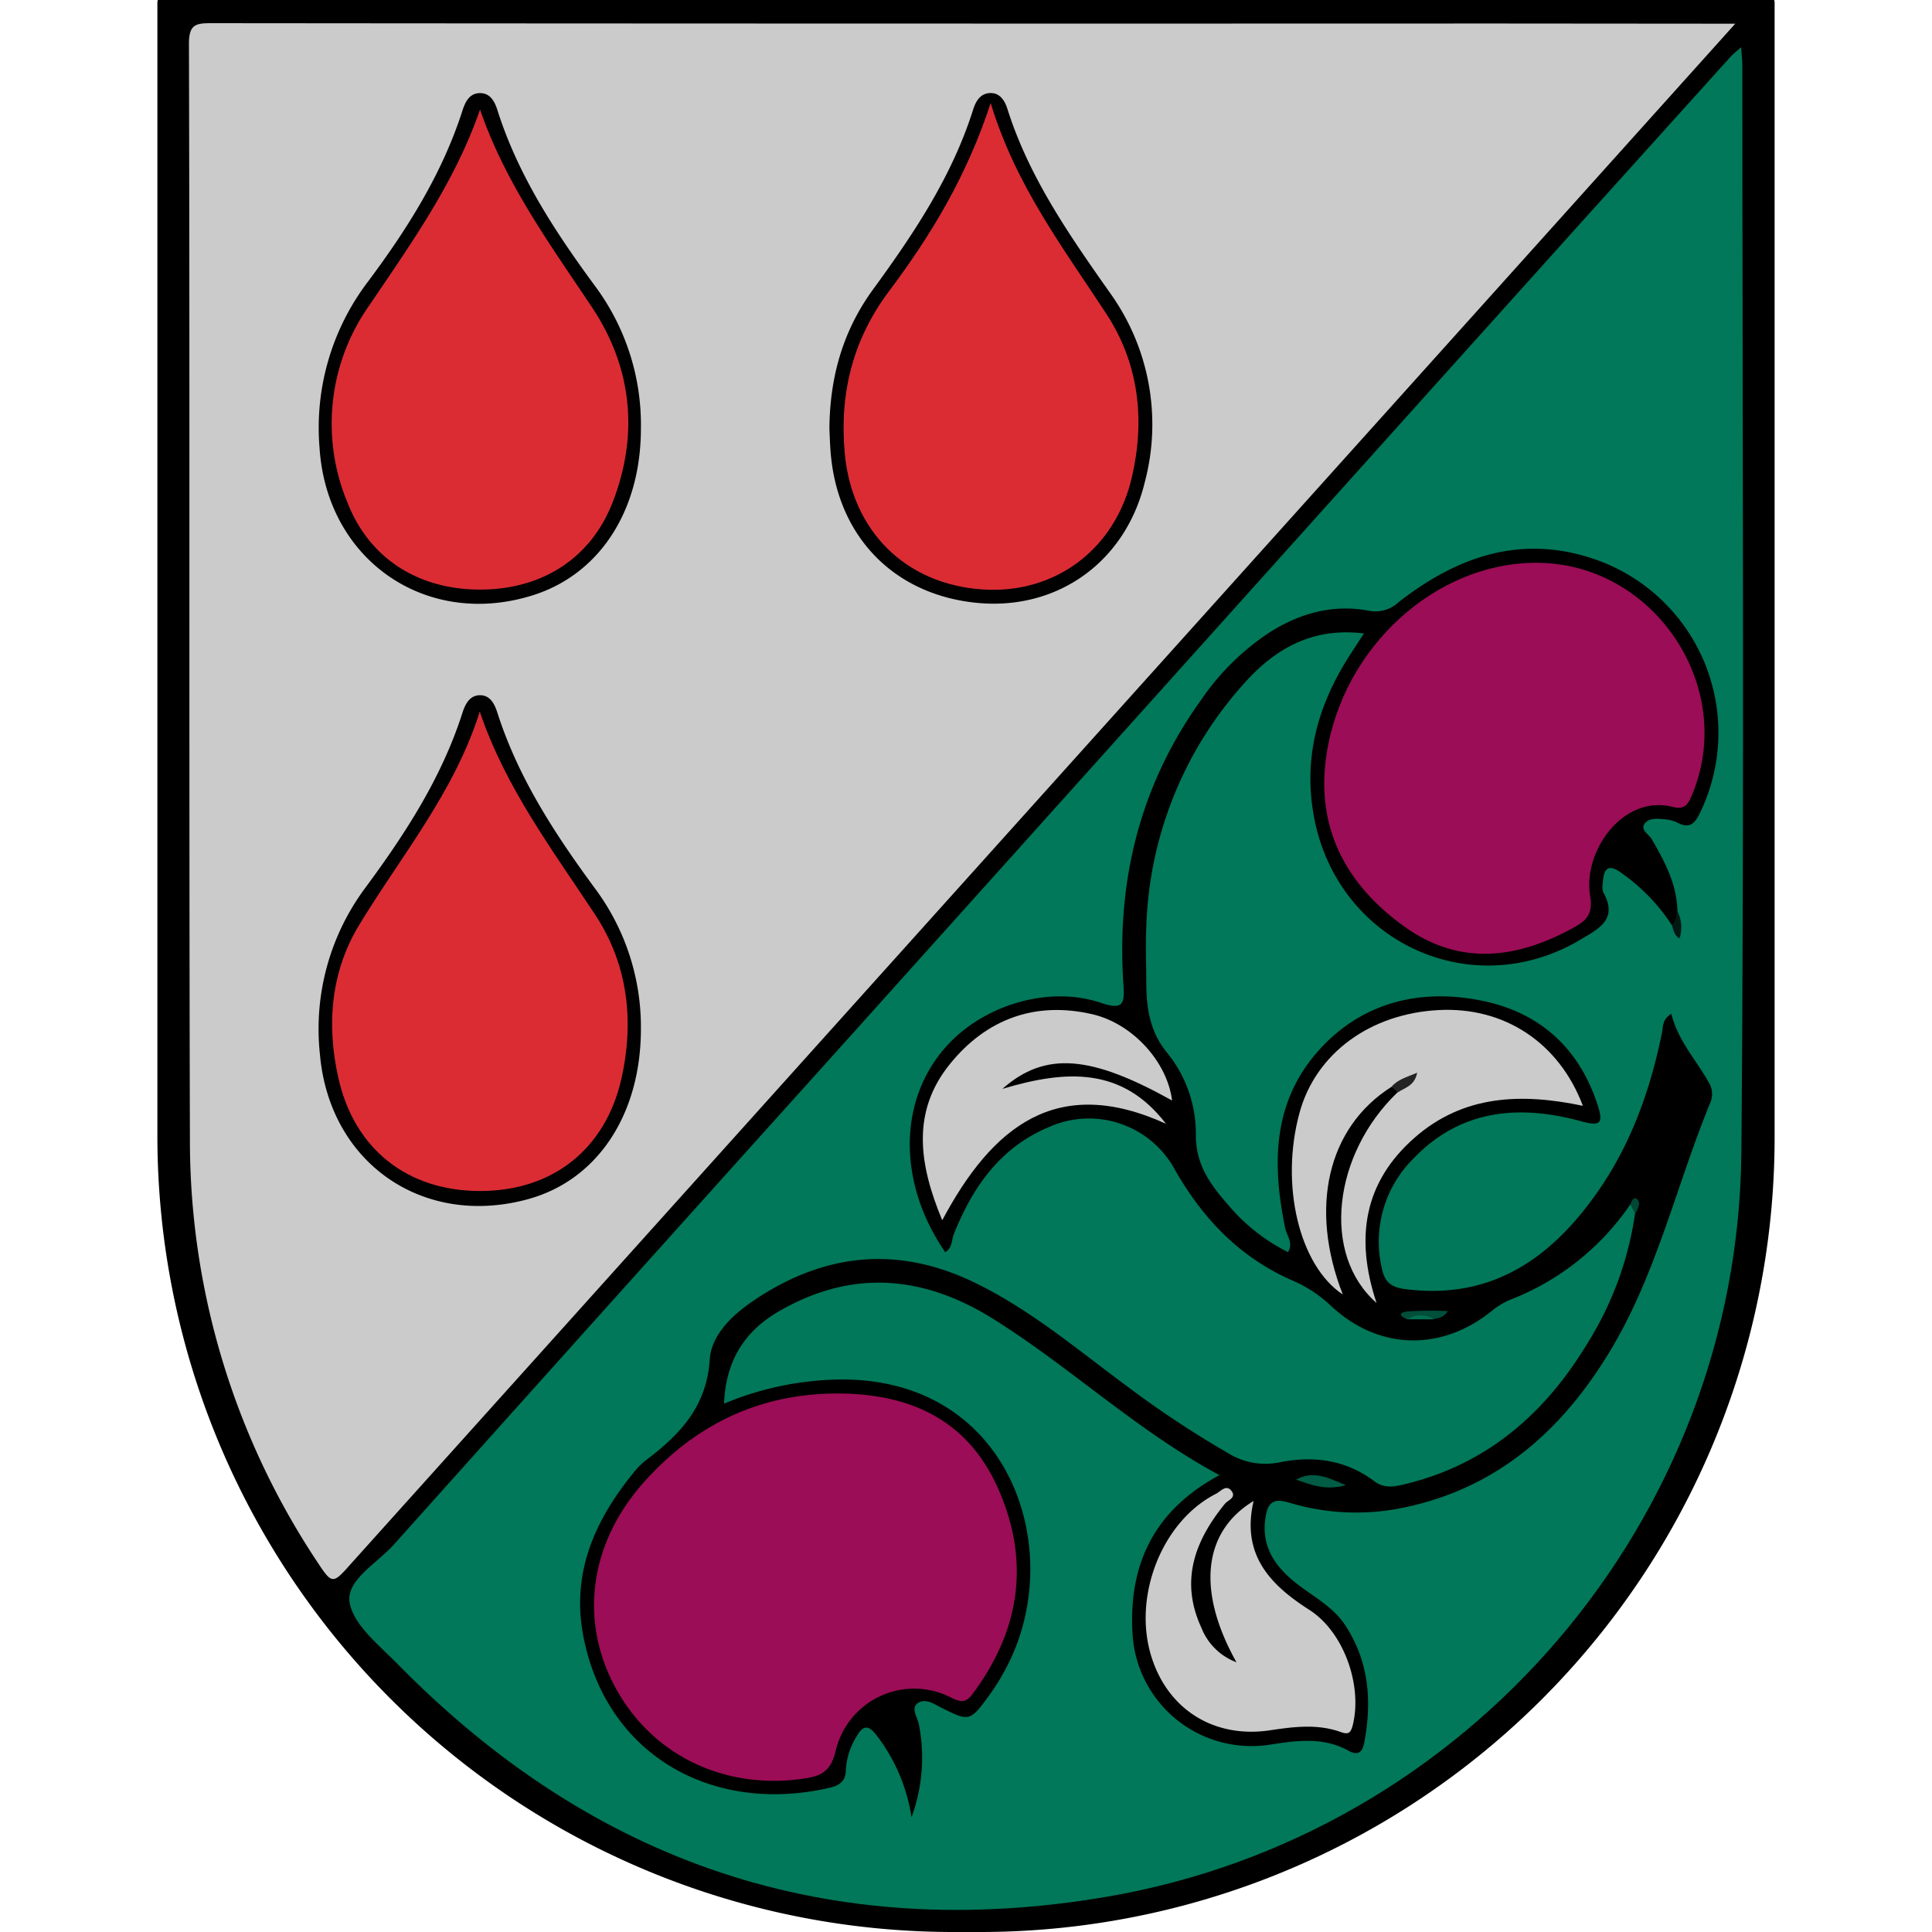 <svg id="Layer_1" data-name="Layer 1" xmlns="http://www.w3.org/2000/svg" viewBox="0 0 300 300"><defs><style>.cls-1{fill:#cbcbcb;}.cls-2{fill:#007859;}.cls-3{fill:#010101;}.cls-4{fill:#001812;}.cls-5{fill:#004634;}.cls-6{fill:#db2c34;}.cls-7{fill:#9b0d56;}.cls-8{fill:#005c44;}.cls-9{fill:#004f3a;}.cls-10{fill:#232323;}.cls-11{fill:#006f52;}</style></defs><path d="M25.44-.61H274.56a1,1,0,0,1,1,1V176.59A123.39,123.39,0,0,1,152.16,300h-4.1A123.62,123.62,0,0,1,24.44,176.37V.38a1,1,0,0,1,1-1Z"/><path class="cls-1" d="M269.45,3.68,233,44.24,54.61,242.69c-3,3.39-3,3.4-5.49-.38A118.15,118.15,0,0,1,29.49,177c-.16-56.74,0-113.49-.15-170.23,0-3,1.09-3.17,3.5-3.17q99.53.09,199.06.05Z"/><path class="cls-2" d="M270.36,7.33c.1,1.4.19,2.11.19,2.82,0,56.26.33,112.52-.15,168.77-.48,57-42.34,106-98.5,115.6-42.93,7.34-79.73-5.09-110.2-36.17-2.85-2.91-6.8-6-7.41-9.48s4.26-6.13,6.84-9q34.5-38.55,69.12-77l92.5-103Q245.63,34.39,268.55,9C268.93,8.53,269.4,8.18,270.36,7.33Z"/><path class="cls-3" d="M99.52,159.77c0,13.27-6.73,23.47-17.51,26.43-16.31,4.48-30.84-5.58-32.33-22.47a36.71,36.71,0,0,1,7-25.81c6.23-8.42,11.9-17.15,15.13-27.24.42-1.32,1.09-2.62,2.55-2.72,1.7-.11,2.43,1.3,2.88,2.73,3.23,10.09,8.92,18.8,15.13,27.24A36,36,0,0,1,99.52,159.77Z"/><path class="cls-3" d="M99.52,66.54c0,12.78-6.43,22.63-16.77,25.89-16.57,5.22-32-5.44-33.13-22.88a37.46,37.46,0,0,1,7.43-25.7c6.13-8.19,11.57-16.78,14.74-26.62.46-1.42,1.11-2.83,2.86-2.77,1.53.06,2.18,1.35,2.59,2.64,3.2,10.1,8.91,18.82,15.11,27.25A36.11,36.11,0,0,1,99.52,66.54Z"/><path class="cls-3" d="M128.79,66.6c.06-8.24,2.19-15.38,6.8-21.69,6.31-8.65,12.23-17.5,15.5-27.84.41-1.28,1.07-2.55,2.62-2.62s2.31,1.17,2.72,2.46c3.34,10.58,9.56,19.52,15.86,28.47a35,35,0,0,1,5.47,29.5c-3,12.4-13.53,19.86-25.86,18.75C139,92.46,130.14,83.51,129,70.47,128.87,69,128.84,67.59,128.79,66.6Z"/><path d="M259.59,143.63a29.6,29.6,0,0,0-7.71-8c-2.25-1.68-2.87-.67-3,1.52a2.79,2.79,0,0,0,.08,1.42c2.34,4.18-.72,5.65-3.56,7.34-16.92,10.06-37.82.33-41.38-19.16-1.68-9.19.66-17.35,5.57-25l2.2-3.39c-8.07-1-13.91,2.46-18.64,7.8A59.12,59.12,0,0,0,178,143.84c-.14,3.12,0,6.25,0,9.38.07,3.76.7,7.21,3.3,10.34a19.93,19.93,0,0,1,4.39,12.75c0,4.58,2.29,7.68,5,10.76a29.13,29.13,0,0,0,9.31,7.36c.88-1.41-.19-2.53-.43-3.71-2-9.64-2-19.1,4.67-27s16-10.42,26.11-8.28c8.87,1.88,14.89,7.38,17.74,16.18.9,2.79.43,3.31-2.5,2.51-9.74-2.68-18.9-1.88-26.27,5.93a18.14,18.14,0,0,0-4.8,16.64c.42,2.21,1.27,3.16,3.66,3.47,12.87,1.67,22-4.25,29.18-14.09,5.65-7.71,8.84-16.47,10.72-25.76.19-.91,0-2,1.45-2.9,1,4.14,3.82,7.11,5.78,10.62a3.38,3.38,0,0,1,.3,3.09c-5.26,12.75-8.28,26.39-15.44,38.39C242.7,222,232.6,231.06,218,234.09a35.94,35.94,0,0,1-17.83-.76c-2.31-.7-3.27-.15-3.65,2.22-.81,5,1.91,8.23,5.54,10.89,2.42,1.78,5.06,3.28,6.77,5.85,3.76,5.65,4.23,11.86,3,18.34-.29,1.59-1.08,2-2.52,1.18-3.85-2.13-8-1.53-12-.92a18.51,18.51,0,0,1-21.45-17.13c-.65-10.79,3.31-19.23,13.5-24.7-12.83-6.9-23.17-16.79-35.18-24.29-10.79-6.73-21.8-7.69-33.06-1.25-5.37,3.06-8.42,7.6-8.69,14.44a48.09,48.09,0,0,1,17.42-3.74c25.39-.61,34.78,23.35,28,41.2a34,34,0,0,1-4.3,7.9c-2.9,4-3.08,4-7.3,1.89-1.16-.59-2.53-1.56-3.71-.77s-.07,2.21.14,3.3a26.83,26.83,0,0,1-1.14,14.44,27.61,27.61,0,0,0-5.41-12.7c-1.21-1.6-2.11-1.69-3.12.16a10.84,10.84,0,0,0-1.66,5.09c0,1.88-1,2.51-2.52,2.87-18.29,4.23-34.8-5.15-38.28-23.71-1.8-9.59,1.74-17.69,7.66-25a12,12,0,0,1,2-2.08c5.32-4,9.52-8.34,10-15.7.24-3.77,3.41-6.83,6.67-9.06C127.65,194.72,139,193.31,151,199c8.88,4.23,16.31,10.58,24.13,16.35a155.8,155.8,0,0,0,15.63,10.33,10.94,10.94,0,0,0,7.93,1.39C204,226,209,226.7,213.4,230c1.45,1.08,2.84.91,4.42.54,12.86-3,22-10.89,28.66-21.92a51.87,51.87,0,0,0,7.41-20.16c.28-.75.64-1.55-.75-1.42a40.07,40.07,0,0,1-18.63,14.78,11.84,11.84,0,0,0-3,1.85c-7.88,6.25-17.55,5.94-24.86-.92a20.41,20.41,0,0,0-5.94-3.91c-8.14-3.54-13.95-9.59-18.28-17.23a15.19,15.19,0,0,0-19.69-6.54c-7.47,3.17-11.71,9.27-14.62,16.53-.39,1-.24,2.21-1.35,2.83-7.14-10.36-7.34-22.78-.51-31.15,5.67-7,16.3-10.41,24.72-7.55,3.6,1.23,3.65-.09,3.46-2.92-1.07-16.13,2.6-31,12.14-44.23a38.25,38.25,0,0,1,10.75-10.5c4.66-2.91,9.73-4.26,15.14-3.26a5.32,5.32,0,0,0,4.8-1.39c8.78-6.81,18.41-10.36,29.57-6.85a28.49,28.49,0,0,1,17.28,39.33c-.79,1.71-1.55,2.95-3.69,1.81a5.58,5.58,0,0,0-2.08-.51c-1.08-.11-2.38-.21-3,.73s.67,1.6,1.12,2.35c2,3.44,3.87,6.93,4,11.05C260.47,142.22,261.37,143.38,259.59,143.63Z"/><path class="cls-4" d="M259.59,143.63c.72-.61.65-1.49.79-2.3a5.54,5.54,0,0,1,.42,4.38C259.91,145.21,259.87,144.35,259.59,143.63Z"/><path class="cls-5" d="M253.14,187c.23-.5.57-1.31,1.11-.77s.15,1.51-.36,2.19Z"/><path class="cls-6" d="M74.5,110.49c4,11.87,11.34,21.54,18,31.67,5,7.66,6,16.38,4,25.32-2.5,11-10.72,17.48-22,17.46S55,178.41,52.53,167.34c-1.86-8.29-1.14-16.5,3.25-23.73C62.35,132.8,70.57,123,74.5,110.49Z"/><path class="cls-6" d="M74.54,17c3.91,11.42,10.84,20.9,17.37,30.69C98.12,57,99.24,67.42,95.13,78c-3.4,8.74-11,13.55-20.59,13.55S57.32,86.72,53.94,78a31.81,31.81,0,0,1,3.41-30.59C63.87,37.75,70.64,28.31,74.54,17Z"/><path class="cls-6" d="M153.83,16c3.89,12.85,11.33,22.57,18,32.79,5,7.65,6,16.37,3.93,25.3-2.6,11.23-11.94,18.19-23.19,17.44-12-.8-20.34-9.12-21.41-21.27-.81-9.22,1.28-17.6,6.91-25.07C144.57,36.51,150.14,27.32,153.83,16Z"/><path class="cls-7" d="M130,216.38c11.27,0,20.28,4.06,25,14.79,5,11.29,3.4,22-4,31.89-1,1.36-1.79,1.29-3.26.57a12.52,12.52,0,0,0-18,8.35c-.73,2.88-2,3.76-4.73,4.17-12.2,1.88-23.51-3.39-29.31-13.85s-4.24-22.53,4.2-32.05C107.88,221.26,117.85,216.4,130,216.38Z"/><path class="cls-7" d="M238.56,87.39c18.35,0,31.27,19.46,24.11,36.2-.6,1.43-1.19,2.15-2.91,1.71-7.72-2-14,6.87-12.85,13.79.44,2.57-.34,3.71-2.34,4.83-8.84,4.93-17.76,6.19-26.45,0-9.09-6.5-13.86-15.37-12.15-26.71C208.49,100.43,223,87.36,238.56,87.39Z"/><path class="cls-1" d="M216.06,168.77c-9.9,6.27-12.83,18.75-7.55,32.24-6.78-4.5-9.77-17.06-6.72-28.22,2.51-9.19,10.94-15.41,21.65-15.95,10.09-.52,18.62,5,22.35,14.87-9.52-2-18.52-1.72-26.11,4.93-7.86,6.89-9.32,15.52-5.93,25.68-8.61-7.52-6.77-23.09,3.25-32.69C217.47,168.48,216.74,168.66,216.06,168.77Z"/><path class="cls-1" d="M192,258.12c-6.22-11.11-5.2-20.29,2.66-25.05-1.92,8.24,2.43,12.94,8.64,16.9,5.4,3.45,8.26,11.75,6.77,17.85-.31,1.25-.65,1.57-1.88,1.13-3.64-1.31-7.37-.81-11-.27-8.67,1.3-15.95-3.24-18.47-11.66-2.8-9.36,1.81-20.87,10.11-25.07.71-.36,1.62-1.58,2.46-.35.65,1-.63,1.35-1.09,1.91-4.71,5.78-7,12-3.64,19.27A9.4,9.4,0,0,0,192,258.12Z"/><path class="cls-1" d="M146.31,189.48c-3.62-8.68-4.81-16.84,1.18-24.24,5.65-7,13.24-9.82,22.17-7.74C176,159,181.28,165,182,170.89c-12.53-7-19.67-7.72-26.35-1.81,10-3,18.64-3.39,25.4,5.42C164.12,166.79,154.09,174.89,146.31,189.48Z"/><path class="cls-8" d="M201.26,229.76c2.53-1.45,4.78-.4,7.73.86C205.83,231.5,203.57,230.55,201.26,229.76Z"/><path class="cls-9" d="M218.55,204.86c-1.14-.41-1.55-1.05,0-1.22a56.36,56.36,0,0,1,6.27-.06c-.58,1-1.42,1.07-2.17,1.25A7.88,7.88,0,0,0,218.55,204.86Z"/><path class="cls-10" d="M216.06,168.77c.95-1.14,2.29-1.48,4-2.2-.41,2.11-2,2.33-3,3.06Z"/><path class="cls-11" d="M218.55,204.86a3.73,3.73,0,0,1,4.09,0Z"/></svg>